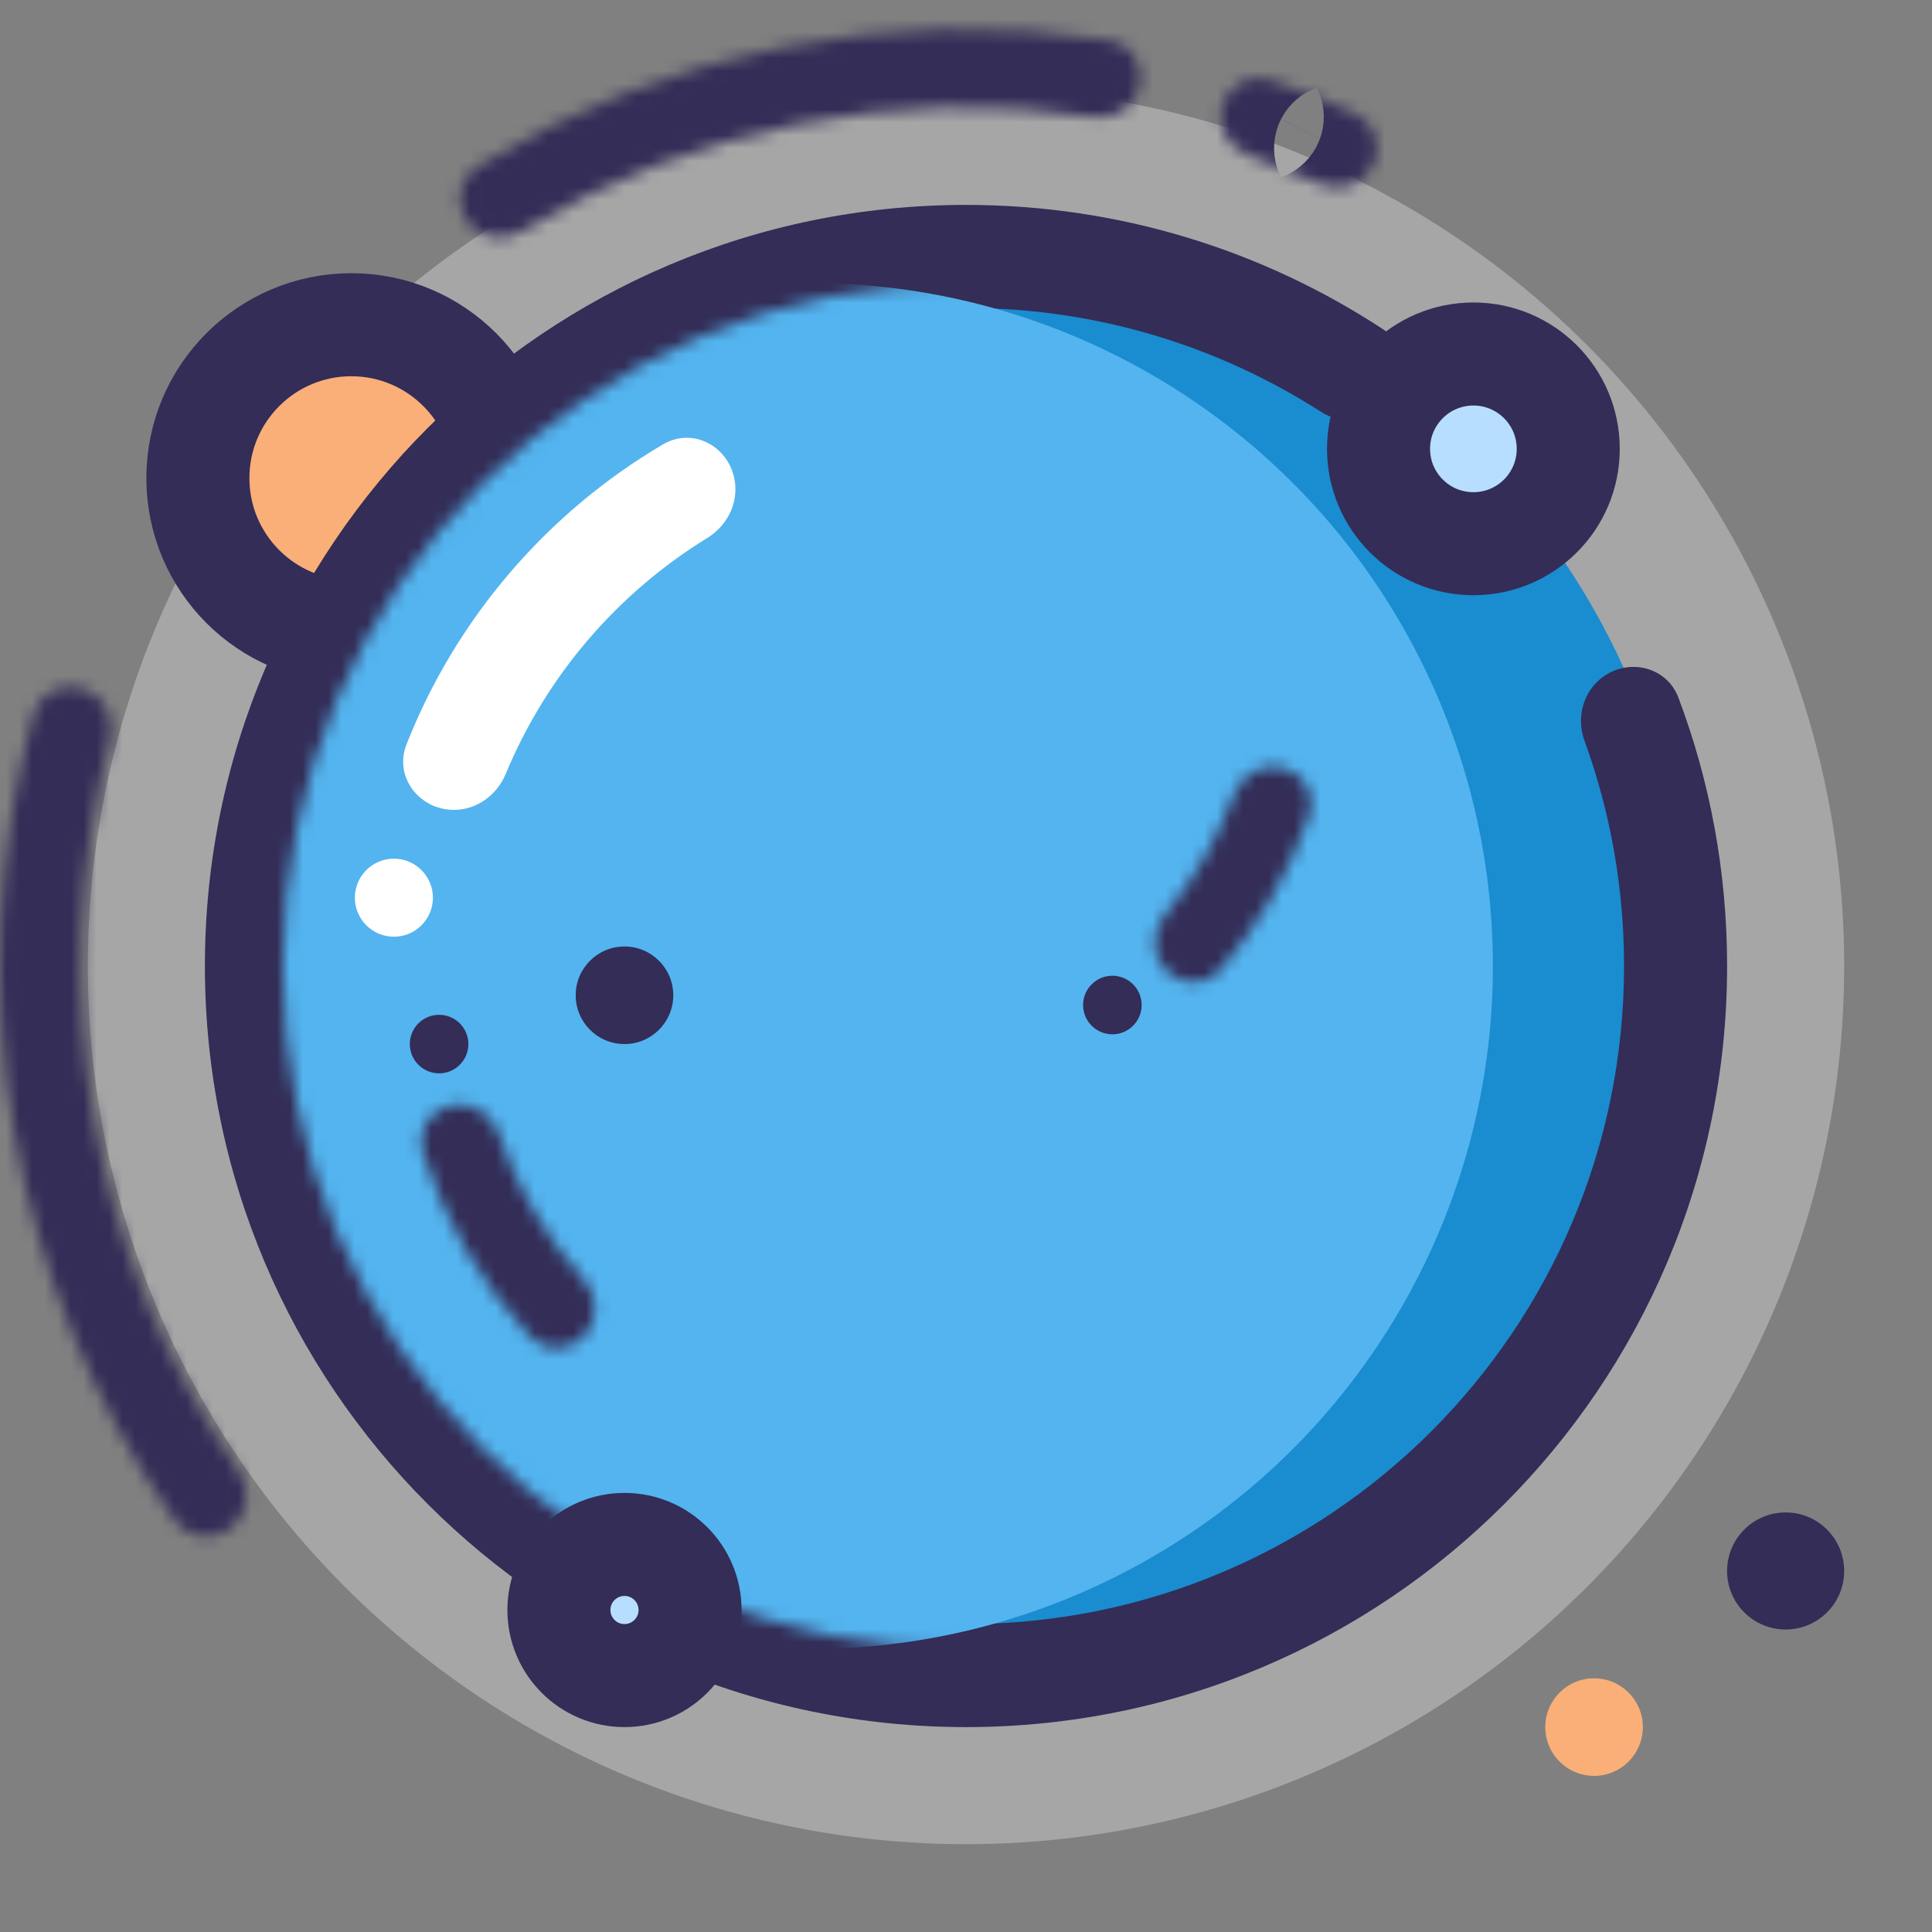 <svg width="150" height="150" viewBox="0 0 150 150" fill="none" xmlns="http://www.w3.org/2000/svg">
<rect x="0" y="0" width="150" height="150" fill="#808080" stroke="none"/>
<circle cx="75" cy="75" r="68.182" fill="white" fill-opacity="0.3"/>
<mask id="path-2-inside-1_75_355" fill="white">
<path d="M88.515 6.627C88.84 4.985 87.772 3.383 86.117 3.127C69.126 0.499 51.746 3.977 37.076 12.943C35.647 13.816 35.278 15.705 36.21 17.096V17.096C37.142 18.487 39.021 18.853 40.453 17.985C53.783 9.907 69.528 6.756 84.941 9.081C86.596 9.33 88.191 8.269 88.515 6.627V6.627Z"/>
</mask>
<path d="M88.515 6.627C88.84 4.985 87.772 3.383 86.117 3.127C69.126 0.499 51.746 3.977 37.076 12.943C35.647 13.816 35.278 15.705 36.21 17.096V17.096C37.142 18.487 39.021 18.853 40.453 17.985C53.783 9.907 69.528 6.756 84.941 9.081C86.596 9.33 88.191 8.269 88.515 6.627V6.627Z" stroke="#332D57" stroke-width="16" mask="url(#path-2-inside-1_75_355)"/>
<mask id="path-3-inside-2_75_355" fill="white">
<path d="M6.426 53.472C4.779 52.955 3.017 53.87 2.569 55.537C-0.273 66.114 -0.767 77.199 1.137 88.011C3.042 98.822 7.294 109.071 13.579 118.04C14.57 119.454 16.538 119.712 17.909 118.663V118.663C19.28 117.614 19.536 115.656 18.55 114.239C12.871 106.068 9.025 96.75 7.295 86.926C5.564 77.102 5.994 67.031 8.54 57.411C8.982 55.742 8.073 53.989 6.426 53.472V53.472Z"/>
</mask>
<path d="M6.426 53.472C4.779 52.955 3.017 53.87 2.569 55.537C-0.273 66.114 -0.767 77.199 1.137 88.011C3.042 98.822 7.294 109.071 13.579 118.04C14.57 119.454 16.538 119.712 17.909 118.663V118.663C19.28 117.614 19.536 115.656 18.55 114.239C12.871 106.068 9.025 96.75 7.295 86.926C5.564 77.102 5.994 67.031 8.54 57.411C8.982 55.742 8.073 53.989 6.426 53.472V53.472Z" stroke="#332D57" stroke-width="16" mask="url(#path-3-inside-2_75_355)"/>
<mask id="path-4-inside-3_75_355" fill="white">
<path d="M106.589 12.874C107.347 11.381 106.755 9.55 105.232 8.854C103.086 7.873 100.892 6.997 98.66 6.229C97.077 5.684 95.386 6.603 94.908 8.208V8.208C94.43 9.812 95.346 11.494 96.927 12.045C98.811 12.701 100.664 13.441 102.482 14.264C104.007 14.954 105.83 14.366 106.589 12.874V12.874Z"/>
</mask>
<path d="M106.589 12.874C107.347 11.381 106.755 9.55 105.232 8.854C103.086 7.873 100.892 6.997 98.66 6.229C97.077 5.684 95.386 6.603 94.908 8.208V8.208C94.43 9.812 95.346 11.494 96.927 12.045C98.811 12.701 100.664 13.441 102.482 14.264C104.007 14.954 105.83 14.366 106.589 12.874V12.874Z" stroke="#332D57" stroke-width="16" mask="url(#path-4-inside-3_75_355)"/>
<circle cx="75" cy="75" r="56.061" fill="#1A8CD0"/>
<circle cx="27.273" cy="37.121" r="11.909" fill="#FAAF78" stroke="#332D57" stroke-width="8"/>
<path fill-rule="evenodd" clip-rule="evenodd" d="M126.091 75C126.091 103.217 103.217 126.091 75 126.091C46.783 126.091 23.909 103.217 23.909 75C23.909 46.783 46.783 23.909 75 23.909C85.139 23.909 94.588 26.863 102.534 31.956C104.141 32.986 106.249 32.908 107.682 31.647V31.647C109.591 29.967 109.506 26.957 107.379 25.562C98.08 19.459 86.954 15.909 75 15.909C42.365 15.909 15.909 42.365 15.909 75C15.909 107.635 42.365 134.091 75 134.091C107.635 134.091 134.091 107.635 134.091 75C134.091 67.672 132.757 60.655 130.318 54.179C129.365 51.648 126.187 51.006 124.157 52.793V52.793C122.825 53.964 122.416 55.855 123.023 57.521C125.008 62.974 126.091 68.861 126.091 75Z" fill="#332D57"/>
<mask id="mask0_75_355" style="mask-type:alpha" maskUnits="userSpaceOnUse" x="21" y="21" width="108" height="108">
<circle cx="75" cy="75" r="53.03" fill="#53B4EF"/>
</mask>
<g mask="url(#mask0_75_355)">
<circle cx="62.879" cy="75" r="53.03" fill="#53B4EF"/>
</g>
<path fill-rule="evenodd" clip-rule="evenodd" d="M57.097 37.994C57.097 34.994 54.041 32.987 51.457 34.511C42.483 39.802 35.422 47.992 31.561 57.792C30.57 60.309 32.541 62.879 35.245 62.879V62.879C37.026 62.879 38.585 61.725 39.267 60.08C42.43 52.456 47.942 46.054 54.901 41.776C56.226 40.962 57.097 39.55 57.097 37.994V37.994Z" fill="white"/>
<mask id="path-11-inside-4_75_355" fill="white">
<path d="M34.976 85.828C33.344 86.203 32.313 87.834 32.817 89.431C34.506 94.783 37.364 99.694 41.184 103.807C42.323 105.034 44.251 104.943 45.383 103.71V103.71C46.514 102.476 46.419 100.567 45.299 99.323C42.363 96.064 40.132 92.231 38.748 88.068C38.22 86.479 36.607 85.454 34.976 85.828V85.828Z"/>
</mask>
<path d="M34.976 85.828C33.344 86.203 32.313 87.834 32.817 89.431C34.506 94.783 37.364 99.694 41.184 103.807C42.323 105.034 44.251 104.943 45.383 103.71V103.71C46.514 102.476 46.419 100.567 45.299 99.323C42.363 96.064 40.132 92.231 38.748 88.068C38.22 86.479 36.607 85.454 34.976 85.828V85.828Z" stroke="#332D57" stroke-width="16" mask="url(#path-11-inside-4_75_355)"/>
<mask id="path-12-inside-5_75_355" fill="white">
<path d="M90.55 75.398C91.734 76.582 93.663 76.59 94.749 75.315C97.774 71.762 100.117 67.681 101.659 63.277C102.212 61.697 101.233 60.035 99.614 59.609V59.609C97.994 59.184 96.351 60.159 95.773 61.73C94.534 65.103 92.732 68.242 90.445 71.013C89.379 72.304 89.366 74.215 90.55 75.398V75.398Z"/>
</mask>
<path d="M90.55 75.398C91.734 76.582 93.663 76.59 94.749 75.315C97.774 71.762 100.117 67.681 101.659 63.277C102.212 61.697 101.233 60.035 99.614 59.609V59.609C97.994 59.184 96.351 60.159 95.773 61.73C94.534 65.103 92.732 68.242 90.445 71.013C89.379 72.304 89.366 74.215 90.55 75.398V75.398Z" stroke="#332D57" stroke-width="16" mask="url(#path-12-inside-5_75_355)"/>
<circle cx="30.582" cy="69.697" r="3.03" fill="white"/>
<circle cx="34.091" cy="81.061" r="2.273" fill="#332D57"/>
<circle cx="86.364" cy="78.03" r="2.273" fill="#332D57"/>
<circle cx="48.485" cy="77.273" r="3.788" fill="#332D57"/>
<circle cx="123.763" cy="134.091" r="3.788" fill="#FAAF78"/>
<circle cx="138.636" cy="121.97" r="4.545" fill="#332D57"/>
<circle cx="114.394" cy="34.849" r="7.364" fill="#B8DEFF" stroke="#332D57" stroke-width="8"/>
<circle cx="48.485" cy="125" r="5.091" fill="#B8DEFF" stroke="#332D57" stroke-width="8"/>
</svg>
